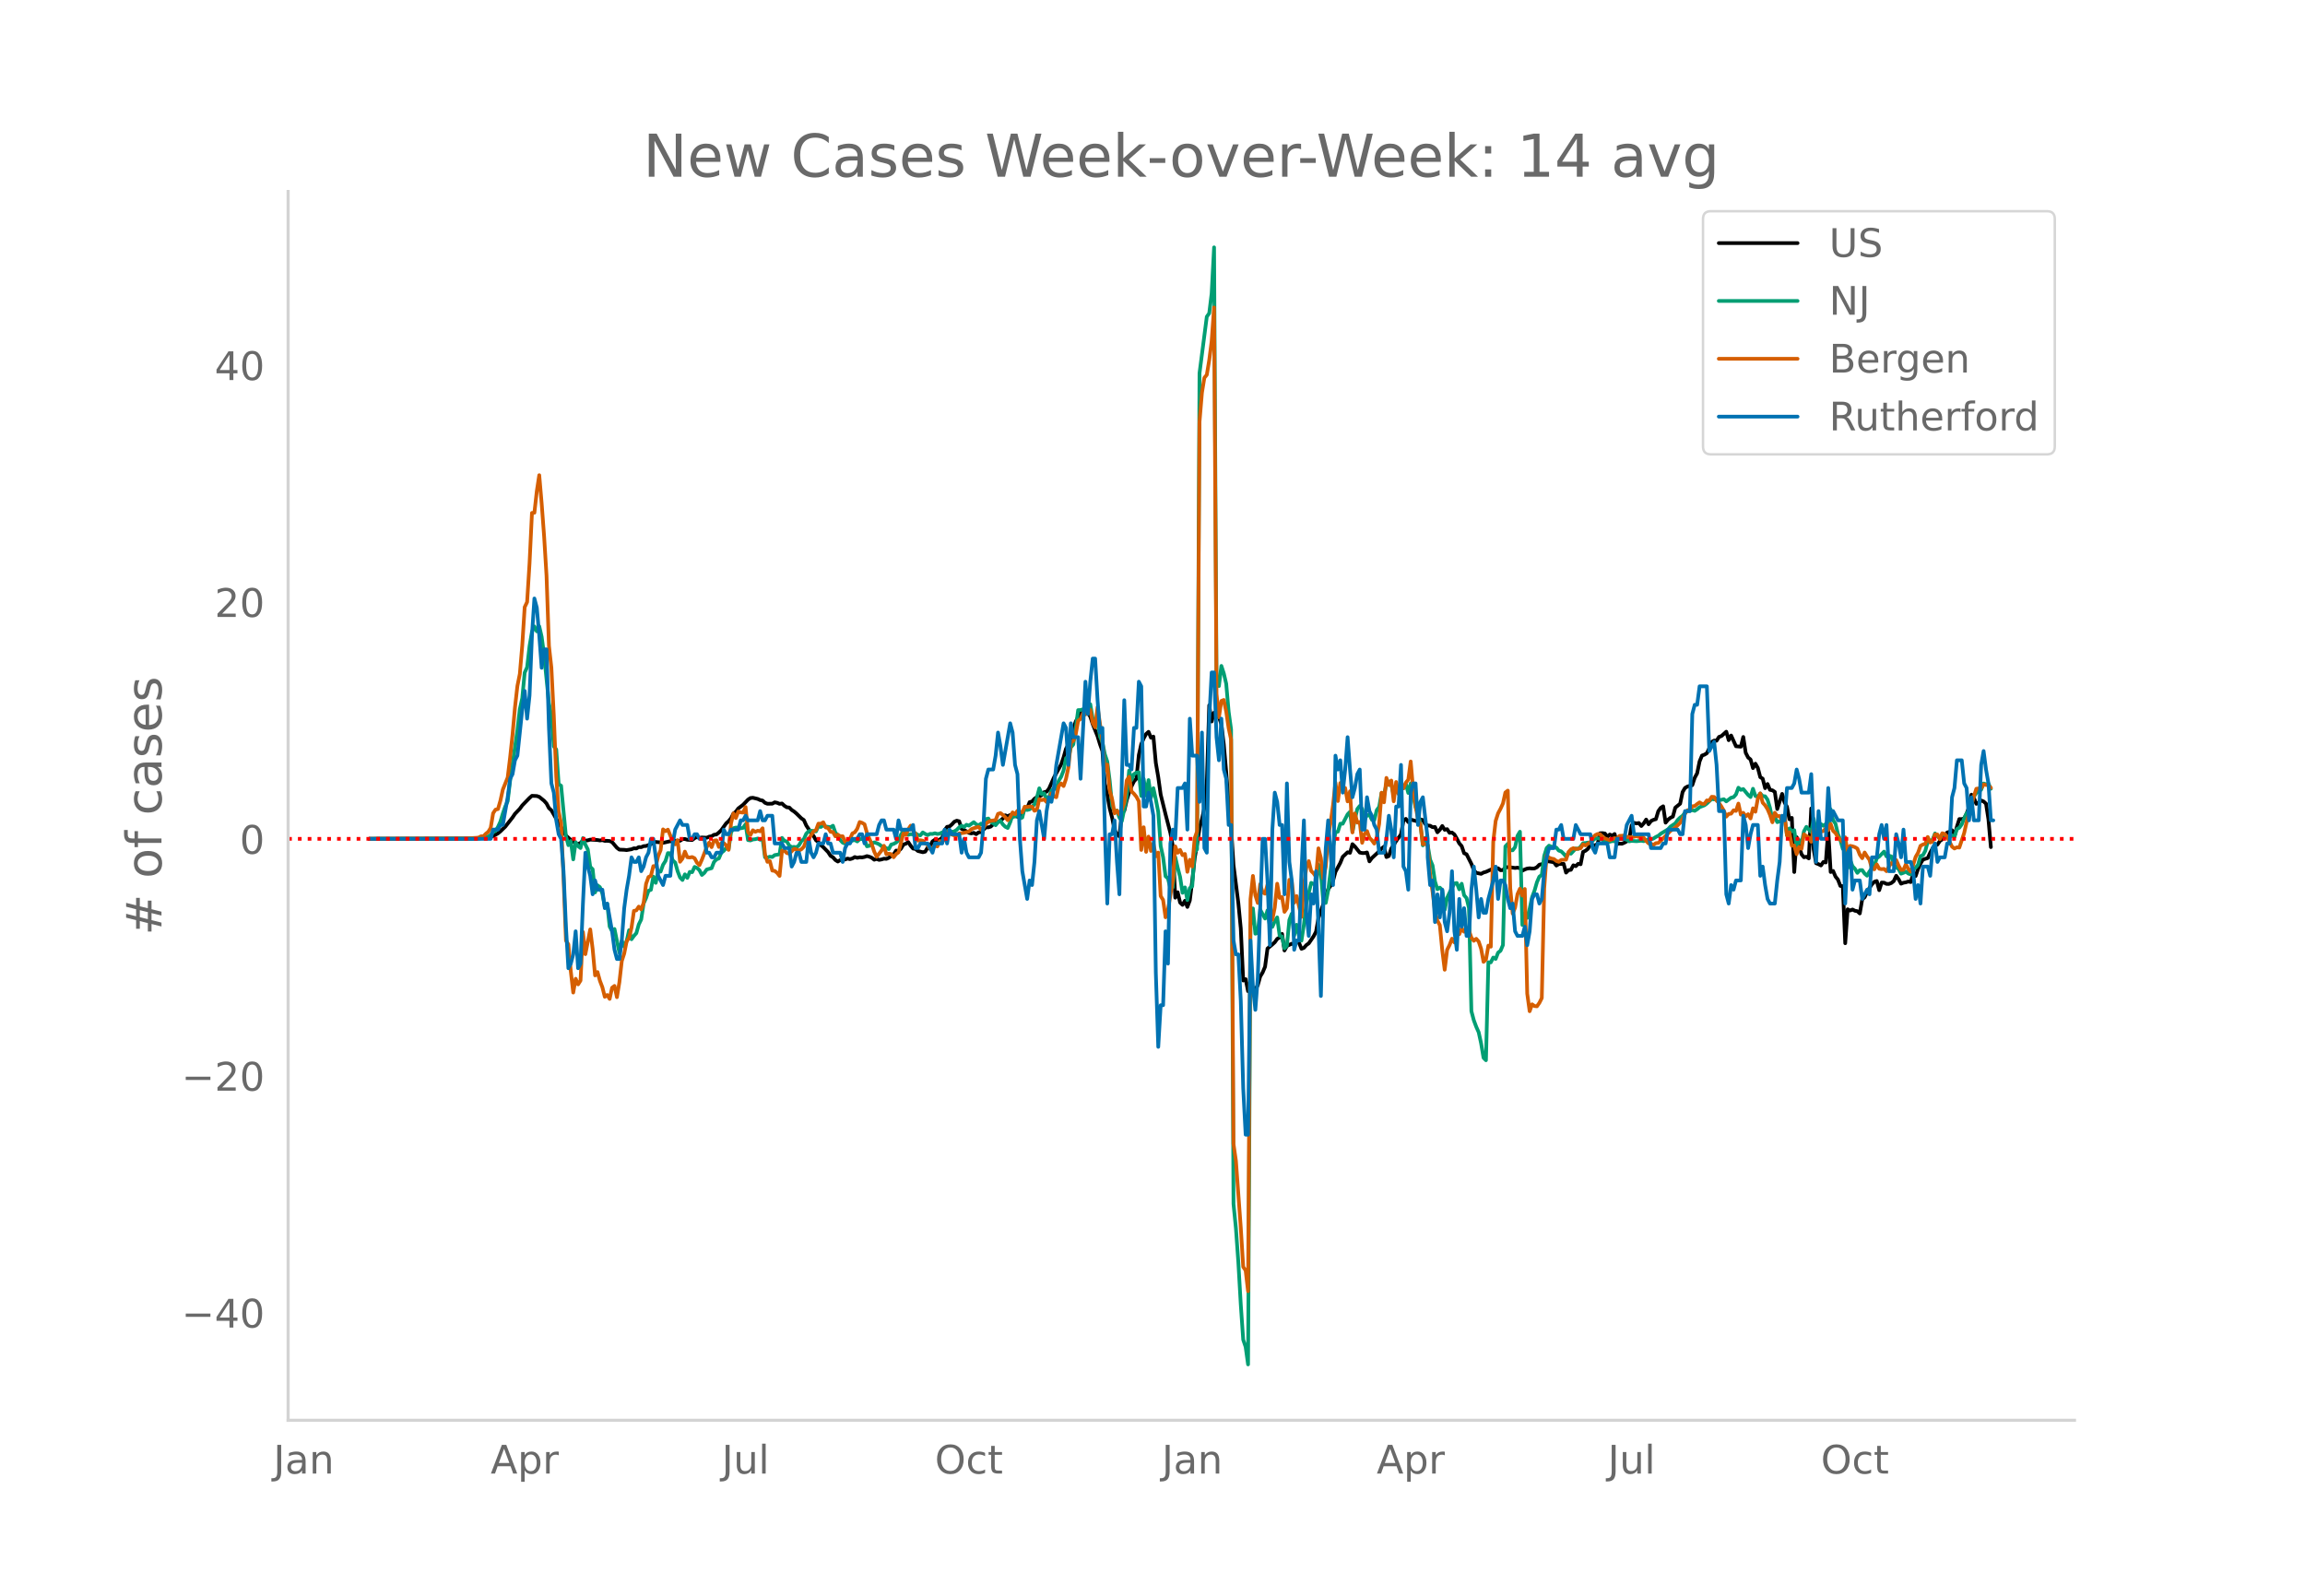 <svg height="864" viewBox="0 0 936 648" width="1248" xmlns="http://www.w3.org/2000/svg" xmlns:xlink="http://www.w3.org/1999/xlink"><defs><style>*{stroke-linecap:butt;stroke-linejoin:round}</style></defs><g id="figure_1"><path d="M0 648h936V0H0z" style="fill:#fff" id="patch_1"/><g id="axes_1"><path d="M117 576.72h725.4V77.76H117z" style="fill:none" id="patch_2"/><path clip-path="url(#p5696af7f9b)" d="m149.973 340.626 42.386-.113 4.929-.276 1.971-.344.986-.374 1.972-1.121.985-.81 1.972-1.898 2.957-3.75.986-1.465 1.971-2.065.986-1.355 2.957-3.046.986-.857 1.971.086.986.335 1.971 1.599.986 1.105.986 1.876.986.885 5.914 10.268 1.971 1.75 1.972 1.372.986.295.985-.427.986-.983.986.014.986-.1.985-.291 2.958.17.985.17.986-.128.986.3.985-.025.986.089.986.423 1.971 2.32.986.756 1.972.073.985.113 1.972-.341.985-.39.986.074.986-.57.986.04.985-.416.986-.068 1.972-.743.985-.716.986-.169 1.972.172.985.178 2.957-.67.986.147.986-.337 1.971.037.986-.69.986-.054.986.317 1.971.091.986-.752.986-.504.985.415.986-.176 1.971.102.986-.438.986-.164.986-.602.985-.123.986-.793.986-.97 1.971-2.742.986-.887.986-1.207.985-1.874.986-.78.986-1.32 1.971-1.505 1.972-2.063.986-.658.985-.106 1.972.473.986.469.985.194.986.92.986.378 1.971-.037.986-.546.986.19.985.428.986-.147.986.934.986.626.985.083.986.994.986.63.986.846 1.971 1.935.986.668.985 2.209 1.972 2.997.986 1.24.985 1.764.986.747.986 1.222.986.826 1.971 2.016.986 1.514.985.602.986 1.102.986.62.986-.602.985-.041.986-.207.986-.367.986.25.985-.288.986-.57.986.305.986-.214.985.058.986-.188.986-.356.985.264.986.432.986.784.986-.334.985.404.986-.184.986-.318.986.083.985-.427.986-.78.986-.6.986-1.568.985.168.986-.923.986-1.673.985-.352.986-.667.986 1.487.986 1.157.985.149.986.829 1.972.502.985-.235.986-1.637.986-.566.985-1.97.986-.676.986.441.986-.53.985-.674.986-3.076.986-1.39.986-.146.985-.861.986-1.07.986-.423.986.251.985 3.069.986.415 1.971 1.2.986.243.986-.249.986.55.985-.732.986-.104 1.972-1.962.985.032.986-.312.986-.919.986-.334 1.971-1.21.986-.811.985-1.31.986.417.986-.559.986.799.985-.737.986.689.986.02.986-.99.985-2.298.986-.22.986-2.47.985-.237.986-1.132.986-.687.986-.321.985-.473.986-1.191.986-.204.986-1.238 1.971-4.47 1.972-3.563.985-1.82.986-2.851.986-3.511.985-1.796.986-2.801.986-3.57.986-2.875 1.971-3.563 1.972-.74.985.715.986 1.632.986 3.017 1.971 4.92.986 3.255.986 2.773.985 13.274.986 4.364.986 5.613.986 3.815.985 5.033.986 1.623.986.924.986-9.514.985-.855.986-4.333.986-3.16.985-2.492.986-2.016.986-1.071.986-9.63.985-4.414.986-2.339.986-1.776.986-.872.985 2.4.986-.474.986 10.704.986 5.742.985 7.11 1.972 7.99 1.971 7.6.986 5.41.986 20.873.985-2.212.986 4.2.986.928.986-1.67.985 2.504.986-2.62.986-7.917.986-9.25.985-5.653.986-6.51.986-3.715.985-4.614.986-9.788.986-31.798.986 6.557.985-3.594.986 1.361.986.464.986 2.913.985 8.198.986 11.226.986 13.029.986 9.2.985 15.491 1.972 15.479.985 10.294.986 21.125.986-.567.986 4.913.985-4.287.986 3.272.986.323.986-1.728.985-3.556.986-1.634.986-2.336.985-7.376 1.972-1.664.986-.89.985-1.379.986-.568.986-1.455.986 6.732.985-1.825 1.972-.924.986.306.985-1.446.986.797.986 2.406.985-.37.986-1.127.986-.7 1.971-2.87.986-1.875.986-5.555 2.957-8.538.986-3.159.986-1.386.985-2.013.986-3.657 1.971-3.644.986-2.434 1.972-1.867.985.235.986-3.52.986.955 1.971 2.453.986.192.986-.002.985-.23.986 3.62.986-1.351 2.957-2.73.986-1.147.986-.737.985 4.214.986-.414.986-3.076.986-1.418.985-1.612 1.972-2.69.985-5.587.986-.717.986 1.33.986-1.047 2.957.806.986-.87.985.26.986 1.655.986.564.986.092.985.592.986-.087.986 2.165.985-1.032.986-1.531.986 1.553.986-.28.985 1.498.986-.116.986.788.986 1.678.985 1.927.986 1.122.986 2.885.985.422 1.972 3.896.986 2.564.985 1.082 1.972.412.986-.542.985-.274 2.958-1.341.985.255.986-.371.986.804.985-.053.986-.998.986-.234 1.971.226.986.13.986-.114.986.174.985 1.042.986-.497.986-.357.986-.111.985.099.986-.038.986-.496.985-1.027.986-.198.986-.4.986-.773.985.05 1.972.337.986 1.338.985-.619 1.972-.074.985 3.565.986-1.008.986-.133.986-1.834.985.351.986-.964.986.188.986-5.004.985-.48.986-.769.986-1.653.986.214.985-.029.986-.488.986-4.385.985-.043.986.15.986 1.384.986-.97.985.437.986-.646.986 4.036.986-.144.985.063.986-.422.986-.553.986-.858.985-5.64.986-1.004.986.22.985-.164.986 1.223.986-1.095.986-1.53.985 1.908.986-1.322.986-.477.986-.272.985-3.254.986-1.354.986-.617.985 6.645.986-1.195.986-.783.986-.487.985-3.638 1.972-1.599.986-4.732.985-1.668.986-.564 1.972-.554.985-3.015.986-1.814.986-4.816.985-2.378.986-.359.986-.583.986-2.019.985-2.55.986-.591.986.084.986-1.553.985-.343 1.972-1.778.986 3.447.985-1.89 1.972 4.356 1.971.18.986-3.948.986 6.415.985 1.92.986.8.986 3.503.986-1.796.985 1.718.986 3.755.986.615.985 3.863.986-1.703.986 2.38.986.192.985.645.986 6.966 1.972-6.162.985 3.465.986 1.743.986 5.106.986-.576.985 21.99.986-14.13 1.971 6.936.986 1.2.986-.21.986.675.985-20.289.986 16.59.986 5.658.986.38.985.517.986-1.409.986.195.986-13.245.985 17.125.986-.43.986 2.293.985 1.231.986 2.56.986.09.986 23.181.985-13.796.986.522.986-.422.986.508.985.17.986.92.986-5.735.985-.836.986-2.109.986-1.697.986-1.473.985-1.015.986-.306.986 3.73.986-3.099.985.044.986.5.986.014.986-.375.985-.786.986-2.14.986 1.377.985 1.82.986-.397.986-.166.986-.332.985.236.986-3.407.986.967.986-2.86.985-2.164.986-1.653 1.972-.633.985-2.162.986-1.823.986-1.071.985-.41.986-1.499.986-.653.986-.864.985-1.922.986-.24.986-.66.986 2.38.985-3.785.986-3.127.986.027.985-.33.986-1.883.986-2.616.986-5.105.985 1.334.986 2.393.986-.477.986-.874.985.39.986.908.986 6.378.986 11.248h0" style="fill:none;stroke:#000;stroke-linecap:round;stroke-width:1.5" id="line2d_1"/><path clip-path="url(#p5696af7f9b)" d="m149.973 340.624 43.372-.104 2.957-.251 1.972-.623.985-.58.986-1.165.986-.533.986-1.605.985-2.14.986-3.275.986-2.843.985-2.17.986-8.358 2.957-20.368.986-8.69.986-4.414.986-10.37.985-2.161.986-8.571.986-5.86.985-2.181.986 2 .986-2.04.986 4.279.985 7.391 1.972 19.56.986 5.283.985 12.264.986 1.219.986 14.105.986.635 1.971 20.526.986 3.624.985-1.686.986 7.445.986-7 .986 1.616.985.77.986-4.023.986 2.646.986 1.95.985 7.066.986.986.986 9.41.986-2.87.985.735.986 2.592.986 5.4.985-1.22.986 9.218.986 1.856.986-.866 1.971 9.607.986-4.807.986 2.37.985-2.281.986-4.39.986 3.67.985-1.365.986-1.106.986-3.547.986-2.011.985-6.498.986-2.212.986-2.96.986-.374.985-5.357.986 2.533.986-4.734.986.162.985-2.765.986-1.547.986-3.195.985.043.986 2.927.986.855.986 3.52.985 2.53.986 1.04.986-2.29.986 1.435.985-2.425.986.1.986-2.123.986.41.985.928.986 1.915.986-.843.985-1.37 1.972-.53.986-2.548.985-1.021.986-.402.986-2.313.986-.74.985-1.252.986.564.986-6.753.985-1.767.986-.26.986.016.986.279.985-.202.986-1.454.986 6.428.986.167.985-.406.986-.109.986-.263.986.48.985-.426.986 7.554.986.105.985-.345.986.12.986-.766 1.971-.328.986-6.653.986 1.184.986.27.985 1.664.986.63.986-.108.986.178.985-.844.986-1.686.986-.812.985-2.19.986-.982.986-.247 1.971.298.986-2.089.986.294.986-.72.985.546 1.972.244.985-.585.986 2.855.986.97.986 1.985.985 1.064.986.394.986-.089.986-1.238.985.085.986-.208.986.568.986-.924.985-.054.986.15.986 2.808.985-.193.986-.975.986-.433.986.314.985.452.986.762.986.29.986.55.985.347.986-1.833.986-.27.986-.546.985-.781.986-2.425.986-1.435.985 1.063.986.445.986-.27.986.092.985-.402.986.623.986.166.986-1.176.985.607.986.472.986-.506.985.042.986-.286.986.302.986-.14.985-.526.986-.29.986-.166.986.012.985.197.986-.14.986-.638.986-1.001.985-.639.986.5.986-.925.985.367 1.972-1.407.986.881.985.41.986-.707.986.839.986-2.665.985-.248.986 1.44.986.463.986.809.985-1.273.986-.503.986 1.459.985.955.986.491.986-2.305.986-2.982.985.669.986-1.122.986 1.907.986-.425.985-4.092.986 1.048.986-.255.985-1.16.986-.813.986-2.765.986-3.814.985 2.382.986-.348.986 2.209.986-.685.985-2.638.986-.854.986.193.986-3.342.985-1.609.986-2.576.986-5.005.985.07.986-4.417.986-1.18.986-6.563.985-7.391.986-.035.986-.279.986-.835.985-1.075.986-.17.986 5.89.986 3.249.985-2.6.986 6.591.986 2.387.985 4.792.986 2.967.986 7.805.986 10.265.985 2.135.986-.317.986 2.881.986 1.431 1.971-9.843.986-10.68.985 3.826.986-2.402.986-.6.986-.139.985 9.6.986-6.896.986 6.757.986-6.289.985 7.12.986-3.844.986 4.583.986 5.114.985 13.811.986 4.526.986 7.735.985.901.986 4.07.986-.473.986-12.288.985 4.286.986 3.786.986 6.429.986-2.182.985 5.14.986-4.861.986-.754.986-13.774.985-1.272.986-193.292 2.957-22.936.986-1.376.986-8.092.985-18.685.986 175.318.986 2.831.986-8.188.985 3.013.986 4.243.986 11.31.986 7.194.985 192.738.986 9.925.986 13.82.985 17.122.986 14.253.986 2.904.986 7.117.985-178.091.986-7.067.986 10.27.986-.33.985-9.445 1.972 3.62.985-3.31.986 6.447.986.232.986-2.27.985-1.574.986 7.399.986.356.986 4.811.985-1.075.986-10.397.986-2.587.986 8.826.985-4.336.986 4.564.986 1.888.985-6.506.986-8.656 1.972-8.312.985.445.986.7.986-8.56.986 3.49.985 11.796.986.263.986-5.101.986-7.775.985-9.758.986-6.01.986-.29.985-3.226.986.008 1.972-3.795.985-1.032.986 8.099.986-5.075.986-4.158.985-1.245.986 1.18.986 4.3.985-1.667.986-.297.986 2.088.986.14.985-4.023.986-1.342.986-5.628.986.782.985-4.502.986-.964.986 1.16.986 4.445.985-2.665.986 1.5.986-1.844.985.174.986-1.853.986 3.733.986-3.891 1.971 9.704.986 2.444.986 4.328.985 8.691.986-3.052.986 2.894.986 5.967.985 2.333.986 6.501.986 3.191.985-.665.986.967.986 8.037.986-4.865.985-2.104 1.972-3.725.986-.178.985 2.557.986-2.275.986 4.684.985 1.133.986 4.027.986 41.9.986 3.7.985 2.654.986 2.212.986 4.506.986 5.868.985.998.986-39.765.986.02.986-1.958.985.553.986-2.54.986-.774.985-2.305.986-40.059.986-1.052.986 2.626.985-.004.986-1.288.986-4.602.986-1.648.985 37.873.986-4.656.986 1.779.986-3.729.985-4.715.986-2.595.986-3.446.985-2.263.986-.723.986-7.712.986-3.164.985-.998.986.46.986-.058.986.39.985 1.22.986.309.986.951.985 1.168.986-1.435.986.267 1.971-2.127.986.155.986-.882.986-1.42.985-.054.986-.205.986.279.986-1.103.985-.855.986-.034.986.135.985.557.986.1.986.391.986.213.985-.286.986.104.986-.394.986-.534 1.971.035.986.24.986.665.985-.194 1.972.143 1.971-.208.986.197 1.971-.704.986-.02.986-.355.986-.638.985-.476.986-.84 2.957-1.775.986-1.102 1.971-1.319.986-1.408.986-.951.986-.724.985-1.264.986-.74.986.013.986-.31.985.282.986-.645.986-.836 1.971-.762.986-.723 1.971-1.872.986.201.986-.344.986.727 1.971-.457.986.875 1.971-1.497.986-.22.986-1.115.985-2.722.986.877.986-.332 1.971 2.39.986.855.986-3.361.986 2.95.985.252.986-1.303.986 1.083.985.077.986 1.377.986 3.272.986 4.831.985-1.14.986 2.161.986-.305.986-.693.985-1.237.986 7.553.986-2.784.986 1.206.985-.475.986 7 .986-3.013.985 1.408.986-4.939.986-1.818 1.971 2.154.986-5.465.986 5.388.986-1.005.985-2.194.986.716.986-.766.986 1.412.985-7.353.986 4.406.986 1.446.985 4.127.986 2.456.986 3.605.986.224.985 7.585.986-3.361.986 2.603.986 1.056.985 1.655.986-1.09.986-.035.985 1.42.986.854.986-1.717.986-1.292.985-1.09.986-3.01.986-.665 1.971-2.008.986 1.942.986-.298.986.298.985 3.407.986 1.06.986.635.985 1.914.986-.356.986-.491.986.793.985.34.986-1.81.986-.932.986-1.118.985-3.574.986-.332.986-1.803.986-3.732.985-.251.986-.565.986-2.51.985 1.125.986.944.986-1.876 1.971 1.257.986-.054.986-.607.986.688.985-3.233.986-.561.986-1.342.985-2.445.986-2.061.986-1.164.986-4.297.985-1.312.986-1.5.986-.735.986-.58.985-2.522.986.31.986-.229.986 2.054h0" style="fill:none;stroke:#009e73;stroke-linecap:round;stroke-width:1.5" id="line2d_2"/><path clip-path="url(#p5696af7f9b)" d="m149.973 340.624 38.443-.11 4.929-.295.986-.11.985-.516h.986l.986-1.032.986-.774.985-1.622.986-5.933.986-1.474.986-.221.985-3.427.986-4.496 1.971-4.902.986-8.18.986-9.25.986-11.02.985-8.696.986-4.902.986-11.571.986-15.552.985-2.063.986-15.736.986-20.453.985-.074.986-8.807.986-6.45.986 11.535.985 13.23.986 16.067.986 28.487.986 8.881.985 19.458.986 24.765.986 14.225.986 4.643.985 22.074.986 25.612.986 1.548.985 10.982.986 8.587.986-5.602.986 2.285.985-1.548.986-19.716.986 8.992 1.971-10.06.986 7.96.986 10.724.986-1.364.985 3.575.986 2.58.986 3.906.985-.737.986 1.584.986-4.532.986-.738.985 4.57.986-6.007.986-8.66.986-3.059.985-4.938.986-1.474.986-4.017.985-6.891.986-.221.986-1.511.986 1.142.985-2.653.986-7.739.986-2.764.986-.479.985-3.943.986.11.986-4.2.986-2.396.985-8.44.986.738.986-.627 1.971 4.828.986 1.142.986-1.695.985 8.771.986-1.29.986-2.837.986 2.284.985.11.986-.183.986.479.986 1.842.985.958.986-2.21 1.971-5.123.986-1.806.986 1.843.986-2.654.985-.147.986 2.727.986-1.548.986-.037.985.922.986 1.842.986-10.76.985-4.054.986 1.88.986-2.654.986.368.985.074.986-2.248.986 10.135.986 1.216.985-1.917.986.627.986-.442.986.22.985-1.215.986 10.65.986 2.985.985-.295.986 3.833.986.147.986.774.985 1.253.986-10.282.986.037.986.958.985.258 1.972-1.99.986.295.985.442.986-.553.986-.995.985-2.653.986-.368.986-1.77.986-1.473.985-.516.986-2.617.986.037.986-.59.985 2.1.986.222.986 1.548.985.074.986 1.768.986-.663.986.627h.985l.986 2.248.986-.222.986-.884.985-2.285.986-.479.986-1.437.986-2.727.985.331.986.59.986 3.538 1.971 4.606.986 2.985.986 2.064 1.971-2.506.986-1.953.986 3.464.985-.258.986.184.986 1.253.986-1.29.985-.7 1.972-7.628.985.553.986-2.248.986-1.511.986 1.99.985 1.327.986 2.763.986-.147.986.184.985 1.069.986.59.986 1.695.985-.553.986-.737.986.258.986-2.174.985.147.986-.553.986-3.206.986.332.985.663.986.295.986.037.986-.81 1.971-.259 1.971-.516.986-.958.986-.405 1.971-.516.986 1.142.986-.774.986-1.584.985-.848.986-.405 1.972-.295.985-2.543.986-.295.986.737.985.922.986 1.216.986-1.253.986-1.917.985.774.986-1.437.986.442.986.185.985-2.285.986.147.986-.22.985.073.986 1.658.986-.368.986-4.386.985.442.986-.294.986 1.068.986-1.105.985-2.432.986 1.253.986.331.986-4.496.985-1.105.986 1.068.986-2.91.985-4.755.986-10.024.986-.663.986-2.616.985-5.565.986-.737.986-2.285.986.48.985-2.433.986.553.986 5.343.986 1.77.985-8.219 1.972 13.71.985 12.123.986-2.506.986 10.54.986 3.538.985 5.749.986-1.106.986 1.511.986-1.842.985-2.875.986-9.065.986-1.511.985 5.97.986.958.986 1.216.986 1.843.985 19.752.986-9.213.986 9.987.986-6.191.985 5.823.986-3.022.986 5.196.986-1.511.985 17.652.986 1.585.986 7.038.985-2.985 1.972-12.05.986-13.783.985 2.617.986-1.18.986 2.138.986-.48.985 7.26.986-4.9.986 2.763.986-11.535.985-2.763.986-166.313.986-11.83.985-6.044.986-1.179.986-5.97.986-7.665.985-13.746.986 156.916.986 9.508.986-6.634.985-.405.986 4.754.986 6.707.986 4.606.985 164.213.986 6.891 1.971 27.123.986 15.92.986 1.437.986 8.44.985-159.164.986-9.471.986 7.886.986 3.096.985-7.629.986 3.354.986.516.985-3.612.986 10.65.986 3.538.986-4.975.985-9.655.986 5.786.986-.369.986 6.007.985-1.474.986-11.534.986.59.986 8.733.985-2.727 1.972 8.476.985-12.825.986-7.112.986-2.727.986 4.017.985.958.986 1.437.986-11.608.986 3.98.985 8.292.986-4.68.986-12.604.986-5.38.985-7.113.986-9.213.986 7.518.985-7.334.986 2.506.986-.479.986 5.454.985-4.127.986 16.73.986-7.701.986 3.722.985-.258.986 8.439.986-3.575.985-1.179.986 2.727.986.995.986 1.364.985-2.47.986-5.527.986-12.677.986 3.906.985-9.913.986 2.911.986-1.843.986 8.44.985-7.85.986 4.901.986-4.496.985 2.138.986-2.285.986-1.18.986-7.406.985 11.313.986 6.78.986 5.344.986 2.248.985 7.924.986-.111.986.553.986 12.05.985 6.707.986 8.108.986 3.722.985 1.842.986 10.172.986 7.923.986-8.07.985-1.954.986-2.58.986 1.511.986-3.5.985.184.986-2.396.986 1.364.985-1.548.986 1.069.986 2.874.986 1.29.985-.81.986 1.105.986 2.911.986 5.344.985-.922.986-5.675.986.442.986-42.6.985-8.476.986-3.096.986-1.843.985-2.137.986-4.46.986-.773.986 39.579.985 10.355.986-2.395.986-5.49.986-2.212.985 2.838.986-2.727.986 42.49.986 7.15.985-2.802.986.7.986.111.985-1.4.986-1.953.986-44.554.986-13.451.985.995.986.368.986.184.986.774.985.369.986-.774 1.971-.11.986-3.096.986-1.106.986-.479.985.369 1.972-.332.986-1.585.985.443 1.972-1.364.986-1.843.985-.958.986-.479.986.11.985 1.033.986.663 1.972.737 1.971-.848.986.258.986-1.179 1.971-.11.986.516 1.971.184 1.972-.48.985.332.986-.258.986.553.986 1.327.985.995.986.147.986.48.986-.738.985-.073 1.972-1.843 2.957-3.059 1.971-1.363 1.972-1.917.986-1.621.985-2.064.986-1.4.986-.258.986-1.364.985-.11.986-.81.986-.664.985.59.986.036.986-1.437.986.11.985-1.584.986.074.986 1.474.986.958.985 1.474.986 1.695.986 2.396.986-1.106.985-.11.986-1.364.986.258.985-2.985.986 4.496.986-.737.986 1.437.985-.884.986 1.732.986-4.128.986 1.4.985-5.343.986-2.1.986 3.758.985 1.069.986 1.548.986 2.321.986 3.022.985-3.87.986 1.401.986-.073.986 1.842.985-2.174.986 8.255.986-1.327.986 5.417.985-.037.986 3.501.986-2.948.985.774.986-5.86 1.972 1.327.985 1.696.986-5.676.986 2.801h.986l.985-1.327.986-.147.986-1.106.986.774.985-2.58.986 2.838.986.885.985 1.695 1.972 2.027.986-1.99.985 6.301.986-2.837.986.184.986.332.985.59.986 2.469.986 1.437.985-2.322.986 1.622.986 1.363.986 3.612.985.22.986-1.99.986 1.77.986.184.985-.11.986.92.986-1.879.986-1.4.985.516.986-1.77.986 2.322.985 1.696.986-.074.986-2.248.986 1.953.985 1.069.986-2.764.986-3.206.986-1.695.985-2.801.986-.553.986-.258.986-2.8.985 2.247.986-.368.986-2.875h.985l.986 1.917.986-2.433.986.295.985 1.18 1.972 3.98.986.737.985-.48.986.111 1.971-5.896.986-4.423 1.972-6.854.985-3.648.986-3.059 1.972-.258.985-1.51.986.22.986.074.986 1.069h0" style="fill:none;stroke:#d55e00;stroke-linecap:round;stroke-width:1.5" id="line2d_3"/><path clip-path="url(#p5696af7f9b)" d="M149.973 340.624h49.286l.986-3.753h1.972l.985-1.877h.986l1.971-11.262.986-7.508.986-1.877.986-5.63.985-1.877 1.972-18.77.986-7.507.985 11.261.986-9.385.986-24.4.985-15.015.986 3.754.986 11.261.986 13.139.985-7.508h.986l.986 31.908.986 22.523.985 3.754.986 11.262.986 5.63.986 1.877.985 13.139.986 22.523.986 16.893.985-1.877.986-3.754.986-9.385.986 15.016.985-1.877.986-24.4.986-20.647.986 5.631.985 3.754.986 7.508.986-5.631.986 3.754h1.971l.986 7.507.985-1.877 1.972 11.262.986 7.508.985 3.754h.986l.986-7.508.986-13.139.985-7.507.986-5.631.986-7.508.985 1.877h.986l.986-1.877.986 5.63.985-1.876.986-3.754.986-1.877.986-5.63h.985l1.972 15.015 1.971 3.754.986-3.754h1.971l.986-13.139.986-5.63 1.971-3.754.986 1.877h1.972l.985 5.63h.986l.986-1.877h.986l.985 1.877h1.972l.985 5.631h.986l.986 1.877h.986l.985-1.877h1.972l.986-9.384.985 1.876h.986l.986-1.876h2.957l.986-3.754h.985l.986-1.877.986 1.877h3.943l.986-3.754.985 3.754h.986l.986-1.877h1.971l.986 11.261h2.957l.986 1.877h1.971l.986 7.508.986-1.877.986-3.754h.985l.986 3.754h1.971l.986-9.385.986 5.631.986 1.877.985-1.877.986-3.754h1.972l.985-3.754.986 3.754h.986l.985 3.754h2.958l.985 3.754.986-5.63.986-1.878h.986l.985-1.877h1.972l.986-1.877h.985l.986 3.754.986-3.754h3.943l.985-3.753.986-1.877h.986l.986 3.754h2.957l.986 3.753.985-7.507.986 3.754h3.943l.986-1.877.985 9.384h.986l.986-1.877h2.957l1.971 3.754.986-3.754h2.957l.986-5.63.986 5.63.986-5.63.985 1.876h2.958l.985 7.508.986-5.63.986 5.63.985 1.877h3.943l.986-1.877.986-11.261.986-18.77.985-3.754h1.972l.986-5.63.985-9.385.986 5.63.986 7.508 2.957-16.892.986 3.754.985 13.138.986 3.754.986 26.277.986 13.139 1.971 11.262.986-7.508.985 1.877.986-9.385.986-16.892.986-3.754 1.971 11.261.986-11.261.986-5.631.985 1.877.986-5.63.986-9.386 2.957-16.892.986 1.877.985 15.015.986-16.892.986 5.63h1.971l.986 16.893 1.972-39.415.985 13.138.986-13.138.986-9.385h.986l.985 16.892.986 13.139.986-1.877.985 41.293.986 30.03.986-28.154h.986l.985-5.63.986 16.892.986 13.139.986-46.924.985-31.908.986 26.277h.986l.985 1.877.986-16.892h.986l.986-18.77.985 1.878.986 48.8h.986l.986-5.63.985 3.753.986 5.63.986 63.816.986 30.031.985-16.892h.986l.986-30.03.985 13.138.986-48.8.986-5.631.986 3.753.985-20.646h1.972l.986-1.877.985 18.77.986-45.047.986 15.016h1.971l.986 18.769.986-28.154.985 46.923.986 1.877.986-54.43.986-18.77h.985l.986 26.277.986 9.385.986-16.893.985 20.646.986 3.754.986 18.77h.986l.985 46.923.986 5.63h.986l.985 18.77.986 35.662.986 18.77h.986l.985-78.832.986 18.77.986 9.384.986-13.139 1.971-56.308h.986l.985 16.893.986 26.277.986-46.923.986-15.016.985 3.754.986 9.385h.986l.986 28.154.985-45.047.986 31.908.986 7.508.986 28.154.985-3.754h.986l.986-28.154.985-20.646.986 37.538.986 9.385.986-16.892.985 3.753.986-13.138.986 22.523.986 28.154.985-37.539.986-22.523.986-11.261 1.971 26.277.986-52.554.986 5.63.985-3.753.986 13.138.986-9.385.986-13.138.985 13.138.986 11.262.986-3.754.986-5.63.985-1.878.986 24.4h.986l.985-13.138.986 5.63.986 1.878.986 3.754.985 1.877.986 9.384h1.972l.985-5.63.986-9.385.986 5.63.986 11.262.985-20.646h.986l.986-16.893.985 41.293.986 1.877.986 7.508.986-39.416.985-3.754h.986l.986 16.893.986-9.385.985-1.877 1.972 16.892v7.508l.986 11.262.985-1.877.986 16.892.986-11.261.985 9.384.986-11.261.986 13.138.986 3.754.985-7.508.986-16.892.986 24.4.986 7.508.985-20.646.986 11.261.986-7.508.985 11.262h.986l.986-18.77.986-9.384.985 9.385.986 11.261.986-7.507.986 5.63h.985l.986-5.63 1.972-7.508.985-5.631.986 13.139.986-7.508h.985l.986 1.877.986 5.63.986 3.754.985-1.877.986 11.262.986 1.877h1.971l.986-3.754.986 7.508.986-5.63.985-13.14.986-1.876h.986l.985 3.753.986-1.876.986-11.262.986-5.63.985-3.755h1.972l.986-7.507h.985l.986-1.877.986 5.63h3.943l.985-5.63 1.972 3.753h3.943l.986 5.631.985 1.877.986-3.754h3.943l.986 5.631h1.971l.986-7.508h2.957l.986-5.63 1.971-3.754.986 7.507h5.914l.986 5.631h3.943l.986-1.877h.985l.986-5.63h3.943l.986 1.876h.986l.985-9.384h1.972l.986-39.416.985-3.754h.986l.986-7.507h2.957l.986 26.277 1.971-3.754.986 9.384.986 18.77h1.971l.986 33.785.986 3.753.985-7.507.986 1.877.986-3.754h1.971l.986-26.277.986 3.754.985 9.384.986-5.63.986-3.754h1.971l.986 20.646.986-3.754.985 7.508.986 5.63.986 1.877h1.971l.986-9.384.986-7.508.986-18.77.985 1.878.986-13.139h1.972l.985-1.877.986-5.63.986 3.753.985 5.631h2.958l.985-7.508.986 22.524.986 13.138.986-20.646.985 11.261h1.972l.986-20.646.985 13.139.986-3.754 1.971 3.754h1.972l.986 33.784.985-20.646.986-1.877.986 16.893.986-3.754h1.971l.986 7.508 1.971-3.754.986 1.877.986-15.016h1.971l.986-9.385.986-3.753.985 5.63.986-5.63.986 18.769h1.971l.986-15.016.986 3.754.985 5.631.986-11.261.986 13.138h1.971l.986 3.754.986 11.262.986-5.631.985 7.507.986-15.015h1.972l.985 3.754.986-11.262.986-1.877.985 7.508.986-1.877h1.972l.985-5.63h.986l.986-18.77.986-3.754.985-11.261h1.972l.985 9.384.986 1.877.986 13.139.986-9.385.985 9.385h1.972l.986-22.524.985-5.63.986 7.507.986 5.631.986 15.016h.985" style="fill:none;stroke:#0072b2;stroke-linecap:round;stroke-width:1.5" id="line2d_4"/><path clip-path="url(#p5696af7f9b)" d="M117 340.624h725.4" style="fill:none;stroke:red;stroke-dasharray:1.5,2.475;stroke-dashoffset:0;stroke-width:1.5" id="line2d_5"/><path d="M117 576.72V77.76" style="fill:none;stroke:#d3d3d3;stroke-linecap:square;stroke-linejoin:miter;stroke-width:1.25" id="patch_3"/><path d="M117 576.72h725.4" style="fill:none;stroke:#d3d3d3;stroke-linecap:square;stroke-linejoin:miter;stroke-width:1.25" id="patch_4"/><g id="matplotlib.axis_1"><g id="xtick_1"><g style="fill:#696969" transform="matrix(.16 0 0 -.16 111.025 598.378)" id="text_1"><defs><path d="M9.813 72.906h9.859V5.078q0-13.187-5-19.14-5-5.954-16.094-5.954h-3.75v8.297h3.078q6.531 0 9.219 3.672Q9.813-4.39 9.813 5.078z" id="DejaVuSans-74"/><path d="M34.281 27.484q-10.89 0-15.093-2.484-4.204-2.484-4.204-8.5 0-4.781 3.157-7.594 3.156-2.797 8.562-2.797 7.485 0 12 5.297 4.516 5.297 4.516 14.078v2zm17.922 3.72V0H43.22v8.297Q40.14 3.328 35.547.953q-4.594-2.375-11.234-2.375-8.391 0-13.36 4.719Q6 8.016 6 15.922q0 9.219 6.172 13.906 6.187 4.688 18.437 4.688h12.61v.89q0 6.203-4.078 9.594-4.078 3.39-11.453 3.39-4.688 0-9.141-1.124-4.438-1.125-8.531-3.375v8.312q4.921 1.906 9.562 2.844 4.64.953 9.031.953 11.875 0 17.735-6.156 5.86-6.14 5.86-18.64z" id="DejaVuSans-97"/><path d="M54.89 33.016V0h-8.984v32.719q0 7.765-3.031 11.61-3.031 3.858-9.078 3.858-7.281 0-11.484-4.64-4.204-4.625-4.204-12.64V0H9.08v54.688h9.03v-8.5q3.235 4.937 7.594 7.374Q30.078 56 35.797 56q9.422 0 14.25-5.828 4.844-5.828 4.844-17.156z" id="DejaVuSans-110"/></defs><use xlink:href="#DejaVuSans-74"/><use x="29.492" xlink:href="#DejaVuSans-97"/><use x="90.771" xlink:href="#DejaVuSans-110"/></g></g><g id="xtick_2"><g style="fill:#696969" transform="matrix(.16 0 0 -.16 199.22 598.378)" id="text_2"><defs><path d="M34.188 63.188 20.797 26.906h26.812zm-5.579 9.718h11.188L67.578 0h-10.25l-6.64 18.703h-32.86L11.188 0H.78z" id="DejaVuSans-65"/><path d="M18.11 8.203v-29H9.077v75.484h9.031v-8.296q2.844 4.875 7.157 7.234Q29.594 56 35.594 56q9.968 0 16.187-7.906 6.235-7.907 6.235-20.797T51.78 6.484q-6.218-7.906-16.187-7.906-6 0-10.328 2.375-4.313 2.375-7.157 7.25zm30.578 19.094q0 9.906-4.079 15.547-4.078 5.64-11.203 5.64-7.14 0-11.218-5.64-4.079-5.64-4.079-15.547 0-9.906 4.078-15.547 4.079-5.64 11.22-5.64 7.124 0 11.202 5.64t4.078 15.547z" id="DejaVuSans-112"/><path d="M41.11 46.297q-1.516.875-3.297 1.281Q36.03 48 33.89 48q-7.625 0-11.703-4.953-4.079-4.953-4.079-14.234V0H9.08v54.688h9.03v-8.5q2.844 4.984 7.375 7.39Q30.031 56 36.531 56q.922 0 2.047-.125 1.125-.11 2.484-.36z" id="DejaVuSans-114"/></defs><use xlink:href="#DejaVuSans-65"/><use x="68.408" xlink:href="#DejaVuSans-112"/><use x="131.885" xlink:href="#DejaVuSans-114"/></g></g><g id="xtick_3"><g style="fill:#696969" transform="matrix(.16 0 0 -.16 293.109 598.378)" id="text_3"><defs><path d="M8.5 21.578v33.11h8.984V21.922q0-7.766 3.016-11.656 3.031-3.875 9.094-3.875 7.265 0 11.484 4.64 4.234 4.64 4.234 12.656v31h8.985V0h-8.984v8.406Q42.047 3.422 37.718 1q-4.313-2.422-10.032-2.422-9.421 0-14.312 5.86Q8.5 10.296 8.5 21.578zM31.11 56z" id="DejaVuSans-117"/><path d="M9.422 75.984h8.984V0H9.422z" id="DejaVuSans-108"/></defs><use xlink:href="#DejaVuSans-74"/><use x="29.492" xlink:href="#DejaVuSans-117"/><use x="92.871" xlink:href="#DejaVuSans-108"/></g></g><g id="xtick_4"><g style="fill:#696969" transform="matrix(.16 0 0 -.16 379.616 598.378)" id="text_4"><defs><path d="M39.406 66.219q-10.75 0-17.078-8.016-6.312-8-6.312-21.828 0-13.766 6.312-21.781 6.328-8 17.078-8 10.735 0 17.016 8 6.281 8.015 6.281 21.781 0 13.828-6.281 21.828-6.281 8.016-17.016 8.016zm0 8q15.328 0 24.5-10.281 9.188-10.282 9.188-27.563 0-17.234-9.188-27.516-9.172-10.28-24.5-10.28-15.375 0-24.593 10.25-9.204 10.265-9.204 27.546t9.204 27.563q9.218 10.28 24.593 10.28z" id="DejaVuSans-79"/><path d="M48.781 52.594v-8.407q-3.812 2.11-7.64 3.157-3.828 1.047-7.735 1.047-8.75 0-13.593-5.547-4.829-5.532-4.829-15.547 0-10.016 4.829-15.563 4.843-5.53 13.593-5.53 3.907 0 7.735 1.046 3.828 1.047 7.64 3.156V2.094Q45.016.344 40.984-.531q-4.015-.89-8.562-.89-12.36 0-19.64 7.765-7.266 7.765-7.266 20.953 0 13.375 7.343 21.031Q20.22 56 33.016 56q4.14 0 8.093-.86 3.953-.843 7.672-2.546z" id="DejaVuSans-99"/><path d="M18.313 70.219V54.688h18.5v-6.985h-18.5V18.016q0-6.688 1.828-8.594 1.828-1.906 7.453-1.906h9.218V0h-9.218q-10.407 0-14.36 3.875-3.953 3.89-3.953 14.14v29.688H2.687v6.984h6.594V70.22z" id="DejaVuSans-116"/></defs><use xlink:href="#DejaVuSans-79"/><use x="78.711" xlink:href="#DejaVuSans-99"/><use x="133.691" xlink:href="#DejaVuSans-116"/></g></g><g id="xtick_5"><g style="fill:#696969" transform="matrix(.16 0 0 -.16 471.803 598.378)" id="text_5"><use xlink:href="#DejaVuSans-74"/><use x="29.492" xlink:href="#DejaVuSans-97"/><use x="90.771" xlink:href="#DejaVuSans-110"/></g></g><g id="xtick_6"><g style="fill:#696969" transform="matrix(.16 0 0 -.16 559.012 598.378)" id="text_6"><use xlink:href="#DejaVuSans-65"/><use x="68.408" xlink:href="#DejaVuSans-112"/><use x="131.885" xlink:href="#DejaVuSans-114"/></g></g><g id="xtick_7"><g style="fill:#696969" transform="matrix(.16 0 0 -.16 652.9 598.378)" id="text_7"><use xlink:href="#DejaVuSans-74"/><use x="29.492" xlink:href="#DejaVuSans-117"/><use x="92.871" xlink:href="#DejaVuSans-108"/></g></g><g id="xtick_8"><g style="fill:#696969" transform="matrix(.16 0 0 -.16 739.408 598.378)" id="text_8"><use xlink:href="#DejaVuSans-79"/><use x="78.711" xlink:href="#DejaVuSans-99"/><use x="133.691" xlink:href="#DejaVuSans-116"/></g></g></g><g id="matplotlib.axis_2"><g id="ytick_1"><g style="fill:#696969" transform="matrix(.16 0 0 -.16 73.733 539.083)" id="text_9"><defs><path d="M10.594 35.5h62.593v-8.297H10.594z" id="DejaVuSans-8722"/><path d="M37.797 64.313 12.89 25.39h24.906zm-2.594 8.593H47.61V25.391h10.407v-8.203H47.609V0h-9.812v17.188H4.89v9.515z" id="DejaVuSans-52"/><path d="M31.781 66.406q-7.61 0-11.453-7.5Q16.5 51.422 16.5 36.375q0-14.984 3.828-22.484 3.844-7.5 11.453-7.5 7.672 0 11.5 7.5 3.844 7.5 3.844 22.484 0 15.047-3.844 22.531-3.828 7.5-11.5 7.5zm0 7.813q12.266 0 18.735-9.703 6.468-9.688 6.468-28.141 0-18.406-6.468-28.11-6.47-9.687-18.735-9.687-12.25 0-18.718 9.688-6.47 9.703-6.47 28.109 0 18.453 6.47 28.14Q19.53 74.22 31.78 74.22z" id="DejaVuSans-48"/></defs><use xlink:href="#DejaVuSans-8722"/><use x="83.789" xlink:href="#DejaVuSans-52"/><use x="147.412" xlink:href="#DejaVuSans-48"/></g></g><g id="ytick_2"><g style="fill:#696969" transform="matrix(.16 0 0 -.16 73.733 442.893)" id="text_10"><defs><path d="M19.188 8.297h34.421V0H7.33v8.297q5.609 5.812 15.296 15.594 9.703 9.797 12.188 12.64 4.734 5.313 6.609 9 1.89 3.688 1.89 7.25 0 5.813-4.078 9.469-4.078 3.672-10.625 3.672-4.64 0-9.797-1.61-5.14-1.609-11-4.89v9.969Q13.767 71.78 18.938 73q5.188 1.219 9.485 1.219 11.328 0 18.062-5.672 6.735-5.656 6.735-15.125 0-4.5-1.688-8.531-1.672-4.016-6.125-9.485-1.218-1.422-7.765-8.187-6.532-6.766-18.453-18.922z" id="DejaVuSans-50"/></defs><use xlink:href="#DejaVuSans-8722"/><use x="83.789" xlink:href="#DejaVuSans-50"/><use x="147.412" xlink:href="#DejaVuSans-48"/></g></g><g id="ytick_3"><use xlink:href="#DejaVuSans-48" style="fill:#696969" transform="matrix(.16 0 0 -.16 97.32 346.703)" id="text_11"/></g><g id="ytick_4"><g style="fill:#696969" transform="matrix(.16 0 0 -.16 87.14 250.513)" id="text_12"><use xlink:href="#DejaVuSans-50"/><use x="63.623" xlink:href="#DejaVuSans-48"/></g></g><g id="ytick_5"><g style="fill:#696969" transform="matrix(.16 0 0 -.16 87.14 154.324)" id="text_13"><use xlink:href="#DejaVuSans-52"/><use x="63.623" xlink:href="#DejaVuSans-48"/></g></g><g style="fill:#696969" transform="matrix(0 -.2 -.2 0 65.573 379.813)" id="text_14"><defs><path d="M51.125 44H36.922l-4.11-16.313h14.313zm-7.328 27.781-5.078-20.265h14.265L58.11 71.78h7.813L60.89 51.516h15.234V44h-17.14l-4-16.313h15.53V20.22H53.079L48 0h-7.813l5.032 20.219H30.906L25.875 0h-7.86l5.079 20.219H7.719v7.468h17.187L29 44H13.281v7.516h17.625l4.985 20.265z" id="DejaVuSans-35"/><path d="M30.61 48.39q-7.22 0-11.422-5.64-4.204-5.64-4.204-15.453 0-9.813 4.172-15.453 4.188-5.64 11.453-5.64 7.188 0 11.375 5.655 4.203 5.672 4.203 15.438 0 9.719-4.203 15.406-4.187 5.688-11.375 5.688zm0 7.61q11.718 0 18.406-7.625 6.703-7.61 6.703-21.078 0-13.422-6.703-21.078-6.688-7.64-18.407-7.64-11.765 0-18.437 7.64-6.656 7.656-6.656 21.078 0 13.469 6.656 21.078Q18.844 56 30.609 56z" id="DejaVuSans-111"/><path d="M37.11 75.984V68.5h-8.594q-4.828 0-6.72-1.953-1.874-1.953-1.874-7.031v-4.828h14.797v-6.985H19.922V0H10.89v47.703H2.297v6.984h8.594V58.5q0 9.125 4.25 13.297 4.25 4.187 13.468 4.187z" id="DejaVuSans-102"/><path d="M44.281 53.078v-8.5q-3.797 1.953-7.906 2.922-4.094.984-8.5.984-6.688 0-10.031-2.047-3.344-2.046-3.344-6.156 0-3.125 2.39-4.906 2.391-1.781 9.626-3.39l3.078-.688q9.562-2.047 13.593-5.781 4.032-3.735 4.032-10.422 0-7.625-6.032-12.078-6.03-4.438-16.578-4.438-4.39 0-9.156.86Q10.688.296 5.422 2v9.281q4.984-2.594 9.812-3.89 4.829-1.282 9.579-1.282 6.343 0 9.75 2.172 3.421 2.172 3.421 6.125 0 3.656-2.468 5.61-2.453 1.953-10.813 3.765l-3.125.735q-8.344 1.75-12.062 5.39-3.704 3.64-3.704 9.985 0 7.718 5.47 11.906Q16.75 56 26.811 56q4.97 0 9.36-.734 4.406-.72 8.11-2.188z" id="DejaVuSans-115"/><path d="M56.203 29.594v-4.39H14.891q.593-9.282 5.593-14.142 5-4.859 13.938-4.859 5.172 0 10.031 1.266 4.86 1.265 9.656 3.812v-8.5Q49.266.734 44.187-.344 39.11-1.422 33.892-1.422q-13.094 0-20.735 7.61-7.64 7.625-7.64 20.625 0 13.421 7.25 21.296Q20.016 56 32.328 56q11.031 0 17.453-7.11 6.422-7.093 6.422-19.296zm-8.984 2.64q-.094 7.36-4.125 11.75-4.032 4.407-10.672 4.407-7.516 0-12.031-4.25-4.516-4.25-5.203-11.97z" id="DejaVuSans-101"/></defs><use xlink:href="#DejaVuSans-35"/><use x="83.789" xlink:href="#DejaVuSans-32"/><use x="115.576" xlink:href="#DejaVuSans-111"/><use x="176.758" xlink:href="#DejaVuSans-102"/><use x="211.963" xlink:href="#DejaVuSans-32"/><use x="243.75" xlink:href="#DejaVuSans-99"/><use x="298.73" xlink:href="#DejaVuSans-97"/><use x="360.01" xlink:href="#DejaVuSans-115"/><use x="412.109" xlink:href="#DejaVuSans-101"/><use x="473.633" xlink:href="#DejaVuSans-115"/></g></g><g style="fill:#696969" transform="matrix(.24 0 0 -.24 261.11 71.76)" id="text_15"><defs><path d="M9.813 72.906h13.28l32.329-60.984v60.984h9.562V0h-13.28L19.39 60.984V0H9.813z" id="DejaVuSans-78"/><path d="M4.203 54.688h8.985l11.234-42.672 11.172 42.672h10.593l11.235-42.672 11.187 42.672h8.985L63.28 0H52.688L40.922 44.828 29.109 0H18.5z" id="DejaVuSans-119"/><path d="M64.406 67.281v-10.39q-4.984 4.64-10.625 6.922-5.64 2.296-11.984 2.296-12.5 0-19.14-7.64-6.641-7.64-6.641-22.094 0-14.406 6.64-22.047 6.64-7.64 19.14-7.64 6.345 0 11.985 2.296 5.64 2.297 10.625 6.938V5.609Q59.234 2.094 53.437.33q-5.78-1.75-12.218-1.75-16.563 0-26.094 10.124-9.516 10.14-9.516 27.672 0 17.578 9.516 27.703 9.531 10.14 26.094 10.14 6.531 0 12.312-1.734 5.797-1.734 10.875-5.203z" id="DejaVuSans-67"/><path d="M3.328 72.906h9.953L28.61 11.281l15.282 61.625h11.093l15.328-61.625 15.282 61.625h10.015L77.297 0H64.89L49.516 63.281 33.984 0H21.578z" id="DejaVuSans-87"/><path d="M9.078 75.984h9.031V31.11l26.813 23.578H56.39l-29-25.578L57.625 0H45.906L18.11 26.703V0H9.08z" id="DejaVuSans-107"/><path d="M4.89 31.39h26.313v-8H4.891z" id="DejaVuSans-45"/><path d="M2.984 54.688H12.5L29.594 8.797l17.093 45.89h9.516L35.687 0H23.485z" id="DejaVuSans-118"/><path d="M11.719 12.406h10.297V0H11.719zm0 39.297h10.297v-12.39H11.719z" id="DejaVuSans-58"/><path d="M12.406 8.297h16.11v55.625l-17.532-3.516v8.985l17.438 3.515h9.86V8.296H54.39V0H12.406z" id="DejaVuSans-49"/><path d="M45.406 27.984q0 9.766-4.031 15.125-4.016 5.375-11.297 5.375-7.219 0-11.25-5.375-4.031-5.359-4.031-15.125 0-9.718 4.031-15.093t11.25-5.375q7.281 0 11.297 5.375 4.031 5.375 4.031 15.093zm8.985-21.203q0-13.953-6.203-20.765Q42-20.797 29.203-20.797q-4.734 0-8.937.703-4.203.703-8.157 2.172v8.735q3.954-2.141 7.813-3.157 3.86-1.031 7.86-1.031 8.843 0 13.234 4.61 4.39 4.609 4.39 13.937v4.453q-2.781-4.844-7.125-7.234Q33.938 0 27.875 0 17.828 0 11.672 7.656q-6.156 7.672-6.156 20.328 0 12.688 6.156 20.344Q17.828 56 27.875 56q6.063 0 10.406-2.39 4.344-2.391 7.125-7.22v8.297h8.985z" id="DejaVuSans-103"/></defs><use xlink:href="#DejaVuSans-78"/><use x="74.805" xlink:href="#DejaVuSans-101"/><use x="136.328" xlink:href="#DejaVuSans-119"/><use x="218.115" xlink:href="#DejaVuSans-32"/><use x="249.902" xlink:href="#DejaVuSans-67"/><use x="319.727" xlink:href="#DejaVuSans-97"/><use x="381.006" xlink:href="#DejaVuSans-115"/><use x="433.105" xlink:href="#DejaVuSans-101"/><use x="494.629" xlink:href="#DejaVuSans-115"/><use x="546.729" xlink:href="#DejaVuSans-32"/><use x="578.516" xlink:href="#DejaVuSans-87"/><use x="671.518" xlink:href="#DejaVuSans-101"/><use x="733.041" xlink:href="#DejaVuSans-101"/><use x="794.564" xlink:href="#DejaVuSans-107"/><use x="852.475" xlink:href="#DejaVuSans-45"/><use x="890.434" xlink:href="#DejaVuSans-111"/><use x="951.615" xlink:href="#DejaVuSans-118"/><use x="1010.795" xlink:href="#DejaVuSans-101"/><use x="1072.318" xlink:href="#DejaVuSans-114"/><use x="1107.057" xlink:href="#DejaVuSans-45"/><use x="1139.141" xlink:href="#DejaVuSans-87"/><use x="1232.143" xlink:href="#DejaVuSans-101"/><use x="1293.666" xlink:href="#DejaVuSans-101"/><use x="1355.189" xlink:href="#DejaVuSans-107"/><use x="1413.1" xlink:href="#DejaVuSans-58"/><use x="1446.791" xlink:href="#DejaVuSans-32"/><use x="1478.578" xlink:href="#DejaVuSans-49"/><use x="1542.201" xlink:href="#DejaVuSans-52"/><use x="1605.824" xlink:href="#DejaVuSans-32"/><use x="1637.611" xlink:href="#DejaVuSans-97"/><use x="1698.891" xlink:href="#DejaVuSans-118"/><use x="1758.07" xlink:href="#DejaVuSans-103"/></g><g id="legend_1"><path d="M694.75 184.5H831.2q3.2 0 3.2-3.2V88.96q0-3.2-3.2-3.2H694.75q-3.2 0-3.2 3.2v92.34q0 3.2 3.2 3.2z" style="fill:none;opacity:.8;stroke:#ccc;stroke-linejoin:miter" id="patch_5"/><path d="M697.95 98.718h32" style="fill:none;stroke:#000;stroke-linecap:round;stroke-width:1.5" id="line2d_6"/><g style="fill:#696969" transform="matrix(.16 0 0 -.16 742.75 104.317)" id="text_16"><defs><path d="M8.688 72.906h9.921V28.61q0-11.718 4.235-16.875 4.25-5.14 13.781-5.14 9.469 0 13.719 5.14 4.25 5.157 4.25 16.875v44.297H64.5V27.391q0-14.25-7.063-21.532-7.046-7.28-20.812-7.28-13.828 0-20.89 7.28-7.047 7.282-7.047 21.532z" id="DejaVuSans-85"/><path d="M53.516 70.516V60.89q-5.61 2.687-10.594 4-4.984 1.328-9.625 1.328-8.047 0-12.422-3.125t-4.375-8.89q0-4.845 2.906-7.313 2.907-2.453 11.016-3.97l5.953-1.218q11.031-2.11 16.281-7.406 5.25-5.297 5.25-14.172 0-10.61-7.11-16.078-7.093-5.469-20.812-5.469-5.172 0-11.015 1.172Q13.14.922 6.89 3.219v10.156q6-3.36 11.765-5.078 5.766-1.703 11.328-1.703 8.438 0 13.032 3.312 4.593 3.328 4.593 9.485 0 5.359-3.297 8.39-3.296 3.032-10.812 4.547L27.484 33.5q-11.03 2.188-15.968 6.875-4.922 4.688-4.922 13.047 0 9.672 6.812 15.234 6.813 5.563 18.766 5.563 5.14 0 10.453-.938 5.328-.922 10.89-2.765z" id="DejaVuSans-83"/></defs><use xlink:href="#DejaVuSans-85"/><use x="73.193" xlink:href="#DejaVuSans-83"/></g><path d="M697.95 122.203h32" style="fill:none;stroke:#009e73;stroke-linecap:round;stroke-width:1.5" id="line2d_8"/><g style="fill:#696969" transform="matrix(.16 0 0 -.16 742.75 127.802)" id="text_17"><use xlink:href="#DejaVuSans-78"/><use x="74.805" xlink:href="#DejaVuSans-74"/></g><path d="M697.95 145.688h32" style="fill:none;stroke:#d55e00;stroke-linecap:round;stroke-width:1.5" id="line2d_10"/><g style="fill:#696969" transform="matrix(.16 0 0 -.16 742.75 151.287)" id="text_18"><defs><path d="M19.672 34.813V8.108H35.5q7.953 0 11.781 3.297 3.844 3.297 3.844 10.078 0 6.844-3.844 10.078-3.828 3.25-11.781 3.25zm0 29.984V42.828h14.61q7.218 0 10.75 2.703 3.546 2.719 3.546 8.282 0 5.515-3.547 8.25-3.531 2.734-10.75 2.734zm-9.86 8.11h25.204q11.28 0 17.375-4.688Q58.5 63.53 58.5 54.89q0-6.703-3.125-10.657-3.125-3.953-9.188-4.922 7.282-1.562 11.313-6.53 4.031-4.954 4.031-12.376 0-9.765-6.64-15.093Q48.25 0 35.984 0H9.812z" id="DejaVuSans-66"/></defs><use xlink:href="#DejaVuSans-66"/><use x="68.604" xlink:href="#DejaVuSans-101"/><use x="130.127" xlink:href="#DejaVuSans-114"/><use x="169.49" xlink:href="#DejaVuSans-103"/><use x="232.967" xlink:href="#DejaVuSans-101"/><use x="294.49" xlink:href="#DejaVuSans-110"/></g><path d="M697.95 169.173h32" style="fill:none;stroke:#0072b2;stroke-linecap:round;stroke-width:1.5" id="line2d_12"/><g style="fill:#696969" transform="matrix(.16 0 0 -.16 742.75 174.773)" id="text_19"><defs><path d="M44.39 34.188q3.172-1.079 6.172-4.594 3-3.516 6.032-9.672L66.609 0H56l-9.313 18.703q-3.624 7.328-7.015 9.719-3.39 2.39-9.25 2.39h-10.75V0h-9.86v72.906h22.266q12.5 0 18.656-5.234 6.157-5.219 6.157-15.766 0-6.89-3.203-11.437-3.204-4.532-9.297-6.282zM19.673 64.797V38.922h12.406q7.125 0 10.766 3.297 3.64 3.297 3.64 9.687 0 6.39-3.64 9.64-3.64 3.25-10.766 3.25z" id="DejaVuSans-82"/><path d="M54.89 33.016V0h-8.984v32.719q0 7.765-3.031 11.61-3.031 3.858-9.078 3.858-7.281 0-11.484-4.64-4.204-4.625-4.204-12.64V0H9.08v75.984h9.03V46.188q3.235 4.937 7.594 7.374Q30.078 56 35.797 56q9.422 0 14.25-5.828 4.844-5.828 4.844-17.156z" id="DejaVuSans-104"/><path d="M45.406 46.39v29.594h8.985V0h-8.985v8.203Q42.578 3.328 38.25.953q-4.313-2.375-10.375-2.375-9.906 0-16.14 7.906-6.22 7.922-6.22 20.813 0 12.89 6.22 20.797Q17.968 56 27.874 56q6.063 0 10.375-2.375 4.328-2.36 7.156-7.234zm-30.61-19.093q0-9.906 4.079-15.547 4.078-5.64 11.203-5.64 7.125 0 11.219 5.64 4.11 5.64 4.11 15.547 0 9.906-4.11 15.547-4.094 5.64-11.219 5.64-7.125 0-11.203-5.64-4.078-5.64-4.078-15.547z" id="DejaVuSans-100"/></defs><use xlink:href="#DejaVuSans-82"/><use x="64.982" xlink:href="#DejaVuSans-117"/><use x="128.361" xlink:href="#DejaVuSans-116"/><use x="167.57" xlink:href="#DejaVuSans-104"/><use x="230.949" xlink:href="#DejaVuSans-101"/><use x="292.473" xlink:href="#DejaVuSans-114"/><use x="333.586" xlink:href="#DejaVuSans-102"/><use x="368.791" xlink:href="#DejaVuSans-111"/><use x="429.973" xlink:href="#DejaVuSans-114"/><use x="469.336" xlink:href="#DejaVuSans-100"/></g></g></g></g><defs><clipPath id="p5696af7f9b"><path d="M117 77.76h725.4v498.96H117z"/></clipPath></defs></svg>